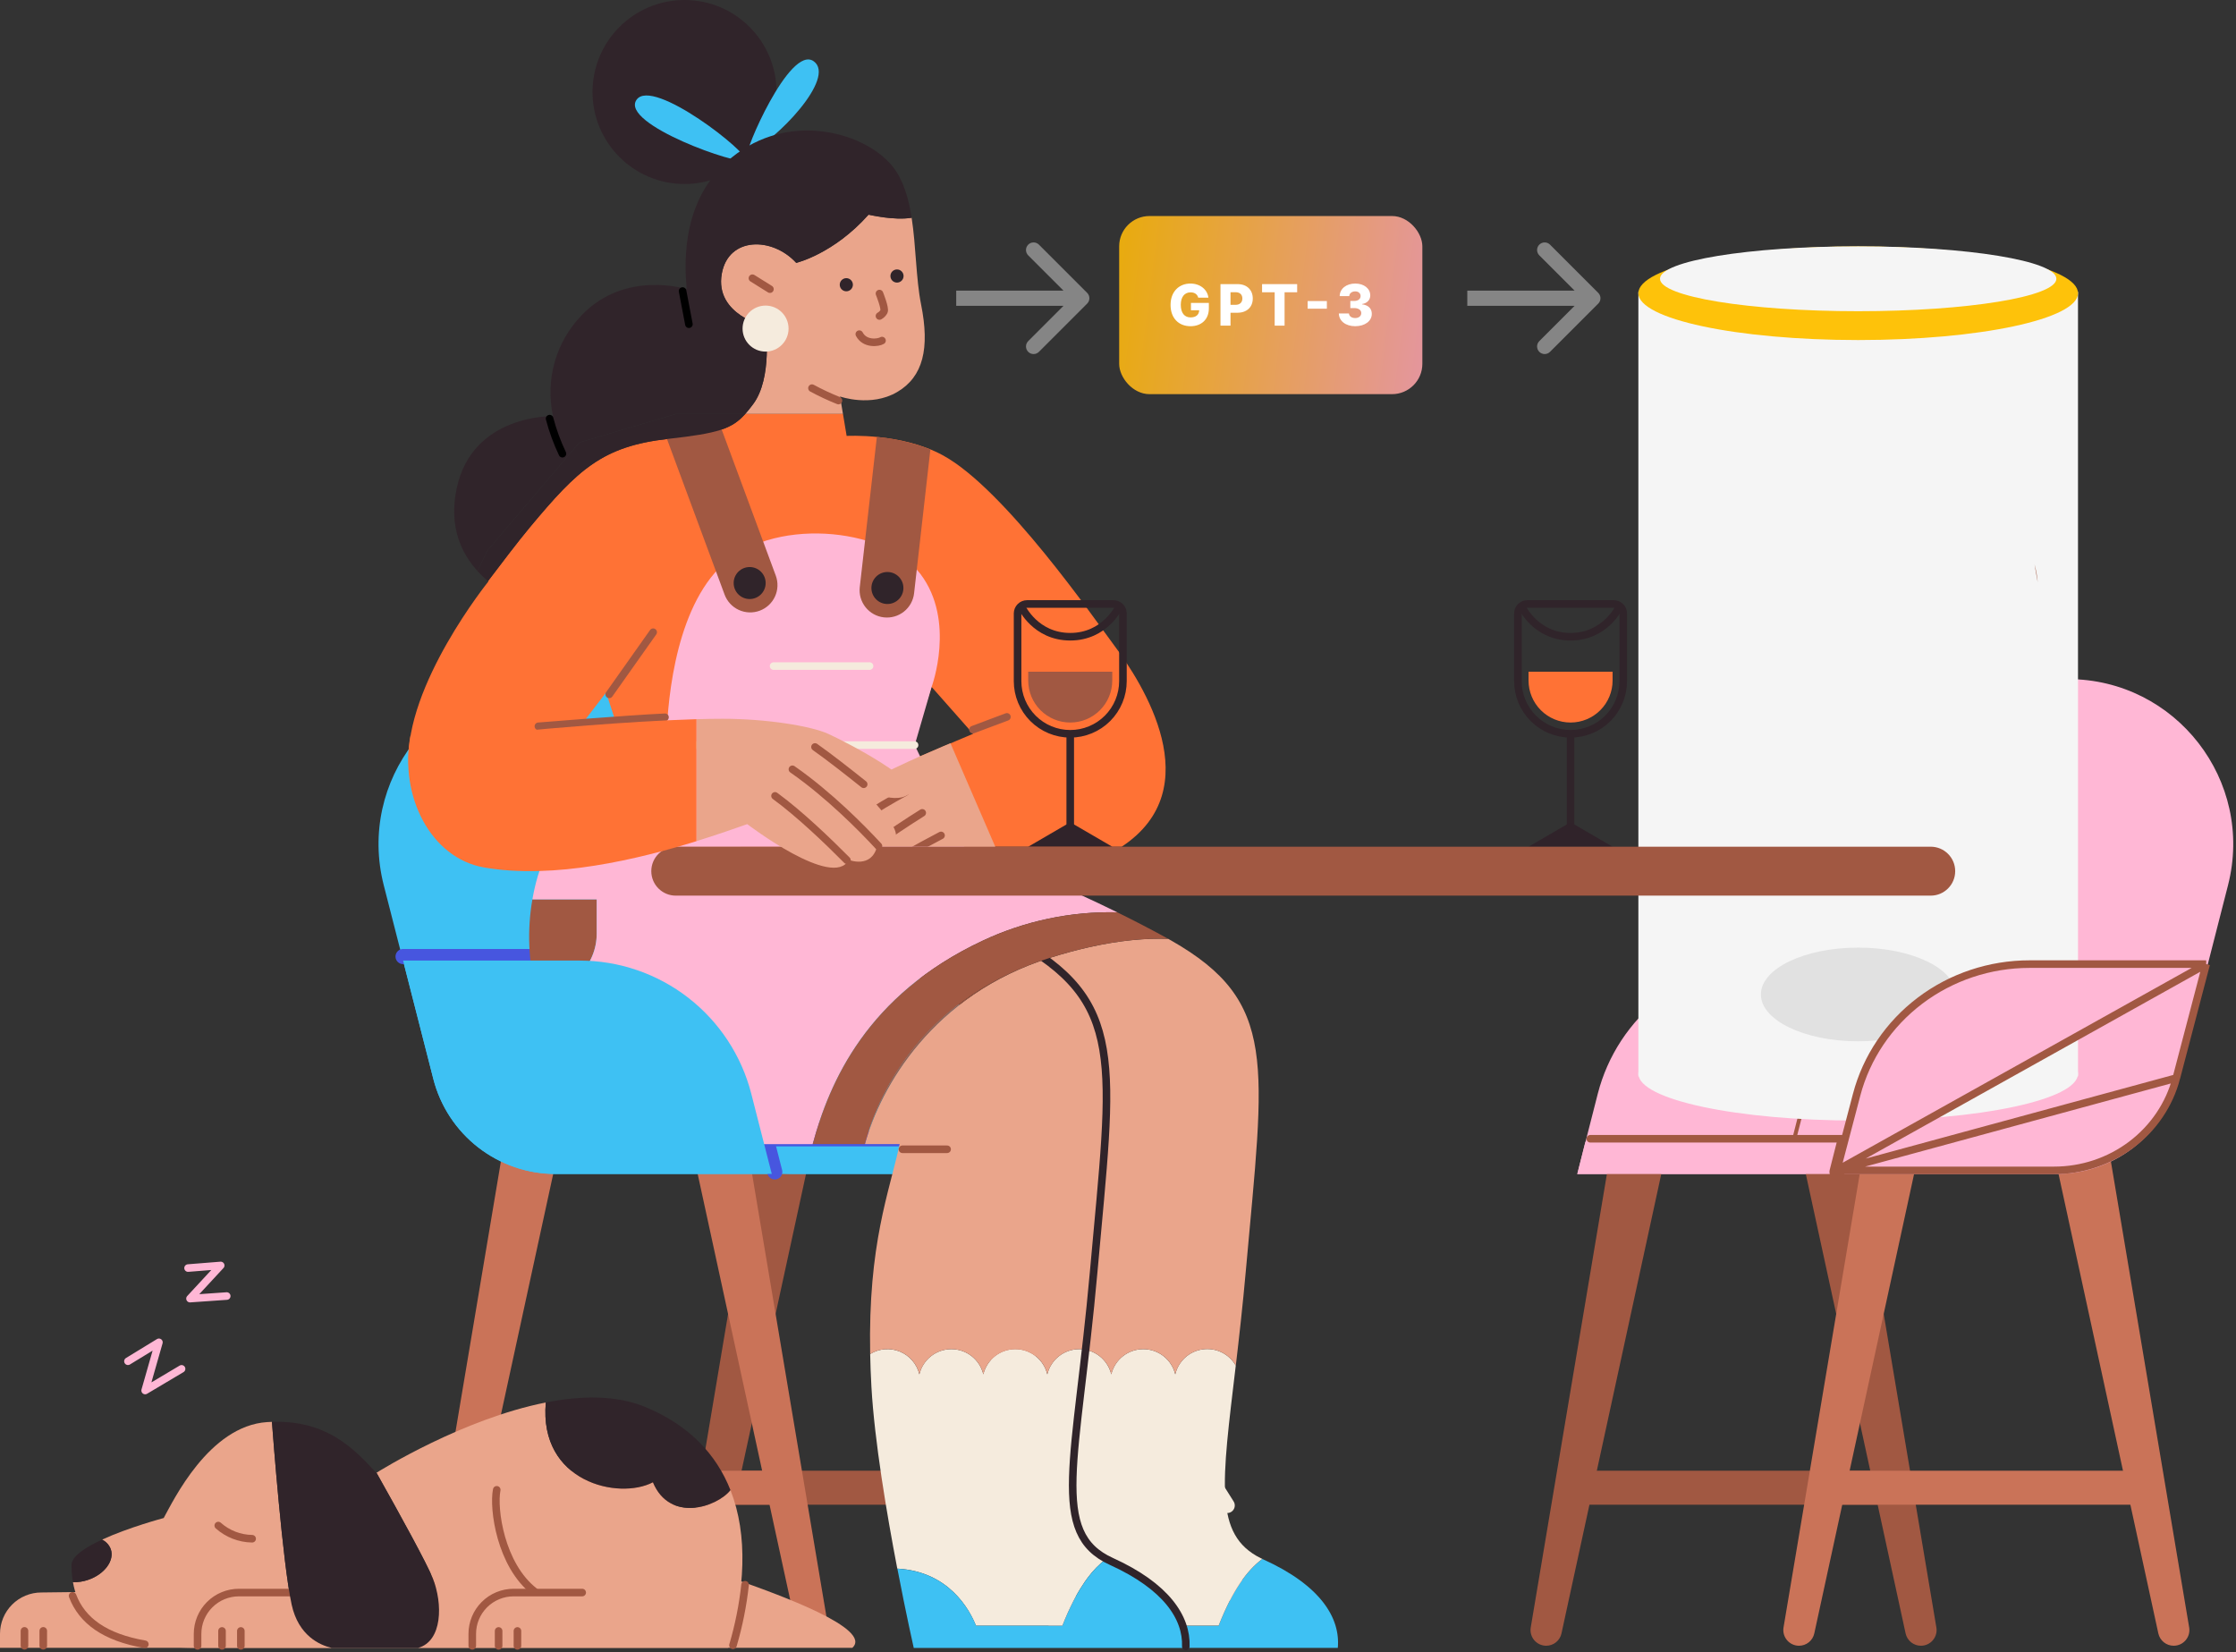 <svg width="590" height="436" viewBox="0 0 590 436" fill="none" xmlns="http://www.w3.org/2000/svg">
<rect x="0" y="0" width="590" height="436" fill="#333333" stroke="none"/>
<path d="M511.838 284.691L519.823 253.454H466.882C456.505 253.454 446.423 256.906 438.224 263.267C430.025 269.628 424.175 278.536 421.597 288.588L416.188 309.775H479.536C486.941 309.775 494.136 307.31 499.985 302.768C505.834 298.226 510.004 291.866 511.838 284.691V284.691Z" fill="#FFB7D5"/>
<path d="M474.021 300.161L485.796 254.109" stroke="#A15842" stroke-width="2" stroke-linecap="round" stroke-linejoin="round"/>
<path d="M417.163 388.06V397.03H497.683V388.06H417.163Z" fill="#A15842"/>
<path d="M510.944 429.449L490.002 304.787H424.844L403.902 429.449C403.808 430.039 403.842 430.643 404.003 431.219C404.165 431.795 404.449 432.329 404.837 432.784C405.224 433.24 405.706 433.606 406.249 433.857C406.791 434.108 407.382 434.239 407.98 434.24V434.24C408.924 434.241 409.84 433.92 410.575 433.328C411.311 432.736 411.821 431.91 412.02 430.987L439.441 304.76H475.4L502.82 430.987C503.022 431.91 503.533 432.735 504.269 433.327C505.005 433.919 505.922 434.241 506.866 434.24C507.464 434.239 508.055 434.108 508.597 433.857C509.14 433.606 509.622 433.24 510.009 432.784C510.397 432.329 510.681 431.795 510.843 431.219C511.004 430.643 511.038 430.039 510.944 429.449V429.449Z" fill="#A15842"/>
<path d="M483.869 388.06V397.03H564.39V388.06H483.869Z" fill="#CA7358"/>
<path d="M577.65 429.449L556.708 304.787H491.551L470.603 429.449C470.51 430.039 470.545 430.643 470.707 431.219C470.869 431.795 471.154 432.329 471.542 432.784C471.93 433.24 472.412 433.605 472.955 433.857C473.497 434.108 474.088 434.238 474.686 434.24V434.24C475.63 434.241 476.546 433.92 477.282 433.328C478.017 432.736 478.527 431.91 478.727 430.987L506.147 304.76H542.085L569.506 430.987C569.707 431.909 570.219 432.735 570.955 433.327C571.691 433.919 572.607 434.241 573.551 434.24V434.24C574.151 434.242 574.744 434.113 575.289 433.863C575.835 433.614 576.319 433.248 576.709 432.792C577.099 432.336 577.385 431.801 577.548 431.224C577.71 430.647 577.745 430.041 577.65 429.449Z" fill="#CA7358"/>
<path d="M542.527 309.775H416.188L418.318 301.295H473.776L494.926 218.581C497.807 207.314 504.357 197.326 513.543 190.193C522.728 183.061 534.027 179.189 545.657 179.188V179.188C574.116 179.188 594.94 206.013 587.892 233.582L574.824 284.686C572.991 291.861 568.822 298.221 562.974 302.764C557.126 307.307 549.932 309.774 542.527 309.775V309.775Z" fill="#FFB7D5"/>
<rect x="432.309" y="77" width="116" height="207" fill="#F5F5F5"/>
<ellipse cx="490.309" cy="77.362" rx="58" ry="12.361" fill="#FEC20A"/>
<ellipse cx="490.309" cy="283.311" rx="58" ry="12.361" fill="#F5F5F5"/>
<ellipse cx="490.309" cy="262.393" rx="25.672" ry="12.361" fill="#E1E1E1"/>
<ellipse cx="490.309" cy="73.557" rx="52.295" ry="8.557" fill="#F5F5F5"/>
<path d="M419.627 300.47H486.839" stroke="#A15842" stroke-width="2" stroke-linecap="round" stroke-linejoin="round"/>
<path d="M277.867 400.585L341.971 430.396C341.971 430.396 343.568 428.757 346.229 425.515L281.029 395.145C279.638 396.74 278.564 398.587 277.867 400.585V400.585Z" fill="#FF7235"/>
<path d="M486.706 301.407L484.726 309.205" stroke="#A15842" stroke-width="4" stroke-linecap="round" stroke-linejoin="round"/>
<path d="M191.475 388.06V397.03H271.995V388.06H191.475Z" fill="#A15842"/>
<path d="M178.214 429.449L199.156 304.787H264.319L285.261 429.449C285.356 430.04 285.321 430.644 285.16 431.22C284.998 431.797 284.713 432.331 284.325 432.786C283.937 433.242 283.454 433.608 282.911 433.859C282.368 434.11 281.776 434.24 281.178 434.24V434.24C280.235 434.24 279.32 433.917 278.585 433.325C277.85 432.734 277.339 431.909 277.138 430.987L249.717 304.787H213.758L186.338 431.014C186.136 431.935 185.625 432.761 184.891 433.352C184.156 433.944 183.241 434.266 182.297 434.266V434.266C181.696 434.267 181.102 434.136 180.557 433.884C180.011 433.631 179.527 433.263 179.139 432.804C178.75 432.346 178.466 431.808 178.306 431.229C178.147 430.649 178.115 430.042 178.214 429.449V429.449Z" fill="#A15842"/>
<path d="M124.768 388.06V397.03H205.289V388.06H124.768Z" fill="#CA7358"/>
<path d="M111.508 429.449L132.45 304.787H197.613L218.554 429.449C218.649 430.04 218.615 430.644 218.453 431.22C218.291 431.797 218.007 432.331 217.618 432.786C217.23 433.242 216.748 433.608 216.205 433.859C215.661 434.11 215.07 434.24 214.471 434.24C213.528 434.24 212.613 433.917 211.878 433.325C211.143 432.734 210.633 431.909 210.431 430.987L183.011 304.787H147.052L119.631 431.014C119.43 431.935 118.919 432.761 118.184 433.352C117.449 433.944 116.534 434.266 115.591 434.266V434.266C114.99 434.267 114.396 434.136 113.85 433.884C113.305 433.631 112.821 433.263 112.432 432.804C112.043 432.346 111.759 431.808 111.6 431.229C111.44 430.649 111.409 430.042 111.508 429.449V429.449Z" fill="#CA7358"/>
<path d="M177.325 284.691L169.34 253.454H222.281C232.658 253.453 242.741 256.905 250.94 263.266C259.14 269.627 264.989 278.536 267.566 288.588L272.975 309.748H209.627C202.225 309.751 195.033 307.29 189.184 302.753C183.336 298.216 179.163 291.862 177.325 284.691V284.691Z" fill="#3EC1F3"/>
<path d="M146.631 309.775H272.969L270.84 301.295H215.382L194.227 218.581C191.345 207.314 184.795 197.326 175.61 190.193C166.424 183.061 155.125 179.189 143.495 179.188V179.188C115.037 179.188 94.212 206.013 101.26 233.582L114.334 284.686C116.165 291.862 120.334 298.223 126.182 302.766C132.03 307.31 139.225 309.775 146.631 309.775V309.775Z" fill="#3EC1F3"/>
<path d="M269.531 300.47H202.318" stroke="#4756DF" stroke-width="4" stroke-miterlimit="10" stroke-linecap="round"/>
<path d="M215.142 300.161L203.362 254.109" stroke="#4756DF" stroke-width="4" stroke-miterlimit="10" stroke-linecap="round"/>
<path d="M202.712 302.482L204.432 309.205" stroke="#4756DF" stroke-width="4" stroke-linecap="round" stroke-linejoin="round"/>
<path d="M106.36 252.39H139.625" stroke="#4756DF" stroke-width="4" stroke-linecap="round" stroke-linejoin="round"/>
<path d="M193.13 416.412L192.46 417.956L10.908 420.186C9.475 420.186 8.057 420.468 6.733 421.017C5.41 421.565 4.208 422.368 3.195 423.381C2.182 424.394 1.378 425.596 0.83 426.92C0.282 428.243 0 429.661 0 431.094V434.783H185.188H224.905C230.362 429.816 206.034 420.878 193.13 416.412Z" fill="#EAA58B"/>
<path d="M6.457 434.25V430.311" stroke="#A15842" stroke-width="2" stroke-linecap="round" stroke-linejoin="round"/>
<path d="M11.418 434.25V430.311" stroke="#A15842" stroke-width="2" stroke-linecap="round" stroke-linejoin="round"/>
<path d="M76.954 423.38C74.59 412.51 71.998 378.425 71.753 375.167C71.338 375.167 70.923 375.199 70.502 375.226C55.107 376.216 45.674 396.077 43.193 400.543C43.193 400.543 34.011 402.981 26.925 406.245C27.997 406.757 28.826 407.669 29.236 408.784C30.252 411.775 27.575 415.39 23.258 416.854C21.97 417.301 20.611 417.508 19.249 417.466C21.203 428.56 30.96 434.799 51.636 434.799H87.473C84.465 434.091 78.753 431.658 76.954 423.38Z" fill="#EAA58B"/>
<path d="M192.747 393.181C189.143 397.711 176.724 401.789 172.279 391.11C163.293 395.837 142.149 391.11 144.017 370.056C122.191 374.368 100.472 387.889 99.344 388.597C105.657 399.84 112.652 412.552 114.191 416.433C116.884 423.167 116.735 432.989 110.358 434.798H192.135C196.601 419.803 197.447 405.105 192.747 393.181Z" fill="#EAA58B"/>
<path d="M172.279 391.11C176.724 401.789 189.143 397.711 192.747 393.181C189.021 383.769 181.887 376.066 170.293 371.254C162.58 368.06 153.296 368.22 144.017 370.056C142.149 391.11 163.293 395.837 172.279 391.11Z" fill="#30242A"/>
<path d="M23.258 416.854C27.575 415.39 30.252 411.776 29.236 408.784C28.826 407.669 27.997 406.757 26.925 406.245C22.48 408.289 18.866 410.658 18.866 412.957C18.863 414.469 18.991 415.977 19.249 417.466C20.611 417.508 21.97 417.301 23.258 416.854V416.854Z" fill="#30242A"/>
<path d="M52.131 434.266V431.11C52.131 429.678 52.413 428.26 52.961 426.938C53.509 425.615 54.312 424.413 55.325 423.401C56.337 422.388 57.539 421.585 58.861 421.037C60.184 420.49 61.602 420.208 63.033 420.208H79.488" stroke="#A15842" stroke-width="2" stroke-linecap="round" stroke-linejoin="round"/>
<path d="M58.583 434.266V430.333" stroke="#A15842" stroke-width="2" stroke-linecap="round" stroke-linejoin="round"/>
<path d="M63.55 434.266V430.333" stroke="#A15842" stroke-width="2" stroke-linecap="round" stroke-linejoin="round"/>
<path d="M131.566 434.266V430.333" stroke="#A15842" stroke-width="2" stroke-linecap="round" stroke-linejoin="round"/>
<path d="M136.533 434.266V430.333" stroke="#A15842" stroke-width="2" stroke-linecap="round" stroke-linejoin="round"/>
<path d="M124.614 434.266V431.11C124.614 429.678 124.896 428.259 125.444 426.936C125.992 425.613 126.796 424.411 127.809 423.399C128.822 422.386 130.024 421.583 131.348 421.036C132.671 420.488 134.089 420.207 135.521 420.208H153.621" stroke="#A15842" stroke-width="2" stroke-linecap="round" stroke-linejoin="round"/>
<path d="M131.071 393.096C130.075 398.062 132.061 412.957 140.999 419.904" stroke="#A15842" stroke-width="2" stroke-linecap="round" stroke-linejoin="round"/>
<path d="M38.221 433.851C27.703 432.041 21.645 427.644 19.153 421.075" stroke="#A15842" stroke-width="2" stroke-linecap="round" stroke-linejoin="round"/>
<path d="M196.601 418.147C196.012 423.555 194.944 428.899 193.407 434.117" stroke="#A15842" stroke-width="2" stroke-linecap="round" stroke-linejoin="round"/>
<path d="M57.593 402.529C60.058 404.723 63.231 405.957 66.531 406.005" stroke="#A15842" stroke-width="2" stroke-linecap="round" stroke-linejoin="round"/>
<path d="M114.19 416.433C112.631 412.542 105.673 399.84 99.344 388.598L99.296 388.629C93.504 382.353 86.296 374.672 71.753 375.167C71.998 378.425 74.59 412.51 76.954 423.38C78.753 431.658 84.465 434.091 87.473 434.799H110.363C116.751 432.989 116.884 423.167 114.19 416.433Z" fill="#30242A"/>
<path d="M33.761 359.175L41.932 354.182L38.301 366.894L47.91 361.182" stroke="#FFB7D5" stroke-width="2" stroke-linecap="round" stroke-linejoin="round"/>
<path d="M49.624 334.587L58.232 333.9L50.135 342.647L59.824 341.971" stroke="#FFB7D5" stroke-width="2" stroke-linecap="round" stroke-linejoin="round"/>
<path d="M536.836 148.915L537.677 153.642C537.554 152.042 537.272 150.458 536.836 148.915V148.915Z" fill="#A15842"/>
<path d="M180.621 48.549C194.027 48.549 204.895 37.681 204.895 24.274C204.895 10.868 194.027 0 180.621 0C167.214 0 156.346 10.868 156.346 24.274C156.346 37.681 167.214 48.549 180.621 48.549Z" fill="#30242A"/>
<path d="M197.384 40.457C195.898 41.139 208.366 11.557 214.722 16.178C220.71 20.538 204.895 36.992 197.384 40.457Z" fill="#3EC1F3"/>
<path d="M196.692 42.267C195.334 43.891 163.538 32.77 167.946 26.35C172.162 20.175 198.049 40.643 196.692 42.267Z" fill="#3EC1F3"/>
<path d="M240.55 57.455C235.935 58.232 229.175 56.645 229.175 56.645C219.923 67.047 210.096 69.358 210.096 69.358C203.74 62.437 192.177 62.437 190.447 72.248C188.526 83.124 202.004 86.121 202.004 86.121C202.004 86.121 203.915 99.716 198.714 106.653C197.985 107.622 197.314 108.473 196.644 109.224H222.425L221.658 104.619C221.658 104.619 229.749 107.51 236.686 103.464C243.622 99.418 245.357 91.902 243.042 80.34C241.674 73.494 241.722 65.024 240.55 57.455Z" fill="#EAA58B"/>
<path d="M231.927 204.544C220.508 211.001 214.546 223.41 214.546 223.41H254.263L242.451 199.721C237.745 201.754 233.332 203.734 231.927 204.544Z" fill="#FF7235"/>
<path d="M176.372 115.793C158.933 117.731 152.503 123.917 139.807 139.152C136.671 142.915 131.822 149.325 128.787 153.328L128.883 153.408C128.883 153.408 106.797 180.796 107.813 201.621L138.79 210.272L159.934 182.718L165.896 201.089C165.896 201.089 152.492 209.031 145.045 223.447H214.546C214.546 223.447 220.508 211.038 231.927 204.581C233.343 203.772 237.745 201.802 242.451 199.758L240.854 196.564L245.81 181.233L256.755 193.625C256.755 193.625 249.302 196.75 242.456 199.721L254.269 223.409H295.977C319.309 208.02 301.433 180.221 293.991 170.288C288.865 163.458 265.192 129.08 248.812 120.148C237.889 114.191 223.399 115.021 223.399 115.021L222.43 109.224H196.644C193.109 113.174 189.484 114.335 176.372 115.793Z" fill="#FF7235"/>
<path d="M256.723 192.518L265.687 189.154" stroke="#A15842" stroke-width="2" stroke-miterlimit="10" stroke-linecap="round"/>
<path d="M175.797 196.963C175.936 187.211 177.543 162.505 189.723 149.926C203.159 136.085 233.412 139.008 242.845 151.417C252.278 163.825 245.826 181.227 245.826 181.227L241.359 196.617L254.263 223.425H138.577L161.414 202.574L175.797 196.963Z" fill="#FFB7D5"/>
<path d="M175.824 196.601H241.322" stroke="#F5EBDD" stroke-width="2" stroke-miterlimit="10" stroke-linecap="round"/>
<path d="M204.123 175.75H229.441" stroke="#F5EBDD" stroke-width="2" stroke-miterlimit="10" stroke-linecap="round"/>
<path d="M250.793 196.106L263.697 225.917H238.874C233.913 225.917 227.455 225.917 227.956 223.431C223.979 226.412 217.527 225.917 218.022 223.431C211.571 226.412 209.585 224.426 209.09 223.431C208.595 222.435 215.047 213.998 229.441 206.013C237.804 201.424 250.793 196.106 250.793 196.106Z" fill="#EAA58B"/>
<path d="M215.046 225.395C215.046 225.395 222.499 217.942 238.874 209.015" stroke="#A15842" stroke-width="2" stroke-miterlimit="10" stroke-linecap="round"/>
<path d="M243.345 214.477C234.891 219.769 226.766 225.571 219.018 231.852" stroke="#A15842" stroke-width="2" stroke-miterlimit="10" stroke-linecap="round"/>
<path d="M248.307 220.434C234.929 227.386 220.024 236.819 220.024 236.819" stroke="#A15842" stroke-width="2" stroke-miterlimit="10" stroke-linecap="round"/>
<path d="M175.927 114.928L188.961 110.101C188.992 110.09 189.025 110.085 189.058 110.086C189.091 110.087 189.123 110.095 189.153 110.109C189.183 110.122 189.209 110.142 189.232 110.166C189.254 110.19 189.271 110.218 189.283 110.249L204.702 151.888C205.365 153.679 205.29 155.66 204.492 157.396C203.695 159.132 202.24 160.48 200.449 161.143C198.658 161.806 196.676 161.731 194.94 160.933C193.205 160.136 191.857 158.681 191.194 156.89L175.774 115.251C175.763 115.22 175.758 115.187 175.759 115.154C175.76 115.12 175.769 115.088 175.783 115.057C175.797 115.027 175.817 115 175.842 114.978C175.867 114.956 175.896 114.939 175.927 114.928V114.928Z" fill="#A15842"/>
<path d="M233.21 162.894C234.151 163.002 235.104 162.923 236.016 162.663C236.927 162.402 237.777 161.964 238.519 161.374C239.261 160.784 239.879 160.054 240.338 159.225C240.797 158.396 241.088 157.485 241.195 156.543L245.496 118.588C240.967 116.826 236.209 115.72 231.368 115.303L226.864 154.909C226.756 155.85 226.834 156.803 227.095 157.714C227.355 158.624 227.792 159.475 228.382 160.217C228.971 160.958 229.701 161.576 230.529 162.036C231.358 162.495 232.268 162.787 233.21 162.894Z" fill="#A15842"/>
<path d="M197.809 158.06C200.141 158.06 202.031 156.17 202.031 153.839C202.031 151.508 200.141 149.618 197.809 149.618C195.478 149.618 193.588 151.508 193.588 153.839C193.588 156.17 195.478 158.06 197.809 158.06Z" fill="#30242A"/>
<path d="M234.157 159.37C236.488 159.37 238.378 157.48 238.378 155.148C238.378 152.817 236.488 150.927 234.157 150.927C231.826 150.927 229.936 152.817 229.936 155.148C229.936 157.48 231.826 159.37 234.157 159.37Z" fill="#30242A"/>
<path d="M152.875 116.757L178.401 109.224H196.644C197.314 108.473 197.985 107.627 198.714 106.653C203.915 99.733 202.004 86.121 202.004 86.121C202.004 86.121 188.526 83.124 190.447 72.248C192.177 62.427 203.756 62.427 210.096 69.358C210.096 69.358 219.923 67.047 229.175 56.646C229.175 56.646 235.935 58.243 240.551 57.455C239.741 52.243 238.357 47.463 235.531 43.928C228.61 35.256 209.521 29.481 194.493 40.463C179.465 51.445 180.62 69.358 181.185 76.294C181.185 76.294 165.002 71.093 153.445 83.214C150.1 86.685 147.664 90.928 146.353 95.567C145.041 100.205 144.896 105.096 145.928 109.804C145.928 109.804 124.635 109.203 120.499 128.878C118.37 138.955 121.729 145.987 125.982 150.65L128.644 145.231L152.875 116.757Z" fill="#30242A"/>
<path d="M176.372 115.793C189.489 114.335 193.114 113.174 196.649 109.224H178.401L152.875 116.757L128.633 145.247L125.971 150.666C126.838 151.617 127.77 152.507 128.761 153.328C131.774 149.325 136.644 142.915 139.78 139.152C152.497 123.917 158.928 117.731 176.372 115.793Z" fill="#30242A"/>
<path d="M221.243 105.689C218.849 104.736 216.513 103.643 214.248 102.416" stroke="#A15842" stroke-width="2" stroke-linecap="round" stroke-linejoin="round"/>
<path d="M145.018 110.459C145.856 113.642 146.99 116.739 148.404 119.711" stroke="black" stroke-width="2" stroke-linecap="round" stroke-linejoin="round"/>
<path d="M180.109 76.794L181.776 85.546" stroke="black" stroke-width="2" stroke-linecap="round" stroke-linejoin="round"/>
<path d="M160.749 183.213L172.348 166.812" stroke="#A15842" stroke-width="2" stroke-miterlimit="10" stroke-linecap="round"/>
<path d="M202.004 92.769C205.356 92.769 208.073 90.052 208.073 86.701C208.073 83.349 205.356 80.632 202.004 80.632C198.653 80.632 195.936 83.349 195.936 86.701C195.936 90.052 198.653 92.769 202.004 92.769Z" fill="#F5EBDD"/>
<path d="M203.159 76.294L198.539 73.409" stroke="#A15842" stroke-width="2" stroke-linecap="round" stroke-linejoin="round"/>
<path d="M232.73 89.863C231.772 90.459 228.19 90.928 226.742 88.165" stroke="#A15842" stroke-width="2" stroke-linecap="round" stroke-linejoin="round"/>
<path d="M223.314 76.863C224.272 76.863 225.049 76.086 225.049 75.128C225.049 74.17 224.272 73.393 223.314 73.393C222.355 73.393 221.578 74.17 221.578 75.128C221.578 76.086 222.355 76.863 223.314 76.863Z" fill="#30242A"/>
<path d="M236.686 74.564C237.644 74.564 238.421 73.787 238.421 72.829C238.421 71.87 237.644 71.093 236.686 71.093C235.727 71.093 234.95 71.87 234.95 72.829C234.95 73.787 235.727 74.564 236.686 74.564Z" fill="#30242A"/>
<path d="M232.06 77.455C232.06 77.455 233.657 81.404 233.247 82.192C232.975 82.695 232.563 83.108 232.06 83.379" stroke="#A15842" stroke-width="2" stroke-linecap="round" stroke-linejoin="round"/>
<path d="M321.555 428.948H312.048C312.713 430.825 312.991 432.817 312.868 434.804H353C353.714 426.931 348.481 418.344 333.41 411.493L333.096 411.344C328.96 414.448 325.244 419.585 321.555 428.948Z" fill="#3EC1F3"/>
<path d="M332.697 411.152C320.161 404.935 322.423 391.28 326.075 360.309C325.21 358.8 323.91 357.586 322.346 356.825C320.782 356.063 319.025 355.789 317.303 356.039C315.581 356.289 313.975 357.05 312.691 358.225C311.407 359.399 310.507 360.932 310.105 362.625C309.648 360.731 308.567 359.045 307.036 357.84C305.506 356.634 303.614 355.979 301.665 355.979C299.717 355.979 297.825 356.634 296.294 357.84C294.763 359.045 293.682 360.731 293.225 362.625C292.768 360.731 291.687 359.045 290.156 357.84C288.625 356.634 286.733 355.979 284.785 355.979C282.836 355.979 280.944 356.634 279.414 357.84C277.883 359.045 276.802 360.731 276.345 362.625C275.888 360.731 274.807 359.045 273.276 357.84C271.745 356.634 269.853 355.979 267.905 355.979C265.956 355.979 264.064 356.634 262.533 357.84C261.002 359.045 259.922 360.731 259.465 362.625C259.007 360.731 257.927 359.045 256.396 357.84C254.865 356.634 252.973 355.979 251.024 355.979C249.076 355.979 247.184 356.634 245.653 357.84C244.122 359.045 243.041 360.731 242.584 362.625C242.264 361.293 241.634 360.055 240.743 359.014C239.853 357.973 238.729 357.157 237.463 356.634C236.196 356.111 234.824 355.895 233.458 356.005C232.093 356.115 230.773 356.546 229.606 357.264C229.659 360.006 229.766 362.87 229.936 365.899C230.745 380.234 233.982 399.409 236.761 413.889C250.303 414.613 255.791 424.61 257.521 428.948H280.321C280.529 428.416 280.731 427.921 280.939 427.42L281.067 427.117C281.264 426.654 281.455 426.201 281.652 425.76C281.7 425.642 281.753 425.536 281.801 425.424C281.977 425.03 282.153 424.652 282.334 424.28L282.493 423.944C282.66 423.589 282.825 423.254 282.988 422.938L283.212 422.486L283.712 421.522L284 420.99C284.096 420.809 284.197 420.633 284.292 420.458C284.463 420.154 284.638 419.856 284.825 419.563C284.899 419.446 284.969 419.329 285.038 419.212C285.437 418.557 285.836 417.94 286.241 417.359L286.315 417.248C286.544 416.923 286.773 416.609 287.002 416.3C288.393 414.408 290.046 412.723 291.91 411.296C292.336 411.53 292.778 411.754 293.246 411.967C304.335 417.003 310.095 422.991 312.086 428.927H321.556C325.245 419.563 328.961 414.426 333.091 411.317L332.697 411.152Z" fill="#F5EBDD"/>
<path d="M312.048 428.948H312.086C310.095 423.013 304.335 417.024 293.246 411.988C292.778 411.775 292.336 411.552 291.91 411.317C290.106 412.697 288.503 414.32 287.146 416.14V416.14L287.05 416.268L287.007 416.321C286.778 416.63 286.55 416.944 286.321 417.269L286.246 417.381C285.842 417.961 285.442 418.578 285.043 419.233C284.974 419.35 284.905 419.467 284.83 419.585C284.66 419.877 284.484 420.175 284.298 420.479C284.202 420.649 284.101 420.825 284.005 421.011L283.718 421.544L283.217 422.507L282.994 422.959C282.83 423.282 282.665 423.618 282.499 423.966L282.339 424.301C282.168 424.674 281.993 425.052 281.806 425.446C281.759 425.557 281.705 425.664 281.657 425.781C281.46 426.223 281.269 426.675 281.072 427.138L280.944 427.442C280.737 427.942 280.534 428.448 280.327 428.97H257.548C255.797 424.631 250.308 414.634 236.787 413.91C239.103 425.999 241.104 434.82 241.104 434.82H312.868C312.994 432.827 312.715 430.83 312.048 428.948V428.948Z" fill="#3EC1F3"/>
<path d="M157.453 246.342V237.292H140.483C139.068 245.379 139.402 253.674 141.462 261.62H142.154C146.208 261.62 150.096 260.011 152.965 257.147C155.833 254.282 157.448 250.396 157.453 246.342Z" fill="#A15842"/>
<path d="M309.083 248.189L308.274 247.732C302.61 247.513 295.668 248.062 287.273 249.951L287.14 249.983C286.464 250.132 285.777 250.297 285.08 250.468L284.692 250.564C284.021 250.729 283.345 250.904 282.658 251.096L282.248 251.202C281.498 251.405 280.742 251.623 279.97 251.847L279.735 251.91C278.873 252.166 277.995 252.443 277.106 252.709C246.108 262.424 232.358 286.778 228.222 301.875H237.388C234.652 314.609 229.036 328.119 229.606 357.264C230.773 356.544 232.094 356.111 233.461 356C234.828 355.889 236.202 356.104 237.469 356.627C238.737 357.151 239.863 357.967 240.754 359.01C241.644 360.052 242.275 361.291 242.595 362.625C243.052 360.731 244.133 359.045 245.663 357.84C247.194 356.635 249.086 355.979 251.035 355.979C252.983 355.979 254.875 356.635 256.406 357.84C257.937 359.045 259.018 360.731 259.475 362.625C259.932 360.731 261.013 359.045 262.544 357.84C264.075 356.635 265.967 355.979 267.915 355.979C269.864 355.979 271.755 356.635 273.286 357.84C274.817 359.045 275.898 360.731 276.355 362.625C276.812 360.731 277.893 359.045 279.424 357.84C280.955 356.635 282.847 355.979 284.795 355.979C286.744 355.979 288.636 356.635 290.167 357.84C291.698 359.045 292.778 360.731 293.235 362.625C293.693 360.731 294.773 359.045 296.304 357.84C297.835 356.635 299.727 355.979 301.676 355.979C303.624 355.979 305.516 356.635 307.047 357.84C308.578 359.045 309.659 360.731 310.116 362.625C310.517 360.932 311.418 359.399 312.701 358.225C313.985 357.05 315.592 356.289 317.314 356.039C319.035 355.789 320.792 356.063 322.357 356.825C323.921 357.586 325.22 358.8 326.086 360.309C326.953 352.936 327.901 344.584 328.747 335.119C333.624 280.38 337.339 264.324 309.083 248.189Z" fill="#EAA58B"/>
<path d="M312.894 434.431C313.161 426.814 307.773 418.589 293.246 411.988C276.802 404.535 284.116 385.59 288.577 335.614C293.56 279.805 297.334 264.207 267.231 247.737C240.918 233.364 214.109 223.91 214.109 223.91" stroke="#30242A" stroke-width="2" stroke-miterlimit="10" stroke-linecap="round"/>
<path d="M277.106 252.704C244.724 262.876 232.171 286.842 228.2 301.87C232.358 286.784 246.108 262.44 277.106 252.704Z" fill="#A15842"/>
<path d="M259.23 248.237C270.346 243.002 282.528 240.429 294.811 240.721C281.612 234.233 268.077 228.455 254.263 223.409H145.045C145.045 223.409 142.063 228.376 140.525 237.048C140.525 237.138 140.498 237.223 140.482 237.314H157.453V246.363C157.453 248.372 157.057 250.362 156.289 252.218C155.52 254.074 154.393 255.761 152.972 257.182C151.551 258.602 149.865 259.729 148.009 260.498C146.153 261.267 144.163 261.663 142.154 261.663H141.462C147.408 284.468 167.269 301.891 192.731 301.891H214.439C218.852 285.548 228.69 262.578 259.23 248.237Z" fill="#FFB7D5"/>
<path d="M277.106 252.704C290.238 248.578 300.47 247.434 308.274 247.732L307.39 247.242C303.174 244.937 298.942 242.755 294.811 240.721C282.528 240.429 270.346 243.003 259.23 248.238C228.69 262.579 218.852 285.549 214.439 301.87H228.2C232.171 286.842 244.724 262.877 277.106 252.704Z" fill="#A15842"/>
<path d="M238.123 303.243H249.909" stroke="#A15842" stroke-width="2" stroke-linecap="round" stroke-linejoin="round"/>
<path d="M282.397 194.121V219.438" stroke="#30242A" stroke-width="2" stroke-miterlimit="10" stroke-linecap="round"/>
<path d="M295.205 160.232C295.205 160.232 291.548 168.004 282.397 168.004C273.246 168.004 269.621 160.232 269.621 160.232" stroke="#30242A" stroke-width="2" stroke-linecap="round" stroke-linejoin="round"/>
<path d="M271.314 177.24H293.486V179.556C293.486 182.497 292.317 185.317 290.238 187.397C288.158 189.476 285.338 190.644 282.397 190.644V190.644C279.456 190.644 276.636 189.476 274.556 187.397C272.477 185.317 271.309 182.497 271.309 179.556V177.24H271.314Z" fill="#A15842"/>
<path d="M270.995 159.364H293.805C294.133 159.364 294.458 159.429 294.761 159.554C295.064 159.68 295.339 159.864 295.571 160.096C295.802 160.327 295.986 160.603 296.112 160.905C296.237 161.208 296.302 161.533 296.302 161.861V179.721C296.302 183.407 294.837 186.942 292.231 189.549C289.624 192.155 286.089 193.62 282.403 193.62V193.62C280.577 193.62 278.77 193.26 277.084 192.562C275.397 191.863 273.865 190.84 272.574 189.549C271.284 188.258 270.26 186.726 269.561 185.04C268.863 183.353 268.503 181.546 268.503 179.721V161.861C268.503 161.199 268.766 160.564 269.235 160.096C269.703 159.627 270.338 159.364 271 159.364H270.995Z" stroke="#30242A" stroke-width="2" stroke-miterlimit="10" stroke-linecap="round"/>
<path d="M282.397 216.958L271.314 223.409H293.486L282.397 216.958Z" fill="#30232A"/>
<path d="M414.416 194.121V219.438" stroke="#30242A" stroke-width="2" stroke-miterlimit="10" stroke-linecap="round"/>
<path d="M427.224 160.232C427.224 160.232 423.566 168.004 414.416 168.004C405.265 168.004 401.64 160.232 401.64 160.232" stroke="#30242A" stroke-width="2" stroke-linecap="round" stroke-linejoin="round"/>
<path d="M403.332 177.24H425.504V179.556C425.504 182.497 424.336 185.317 422.256 187.397C420.177 189.476 417.356 190.644 414.416 190.644V190.644C411.475 190.644 408.654 189.476 406.575 187.397C404.495 185.317 403.327 182.497 403.327 179.556V177.24H403.332Z" fill="#FF7235"/>
<path d="M403.013 159.364H425.824C426.152 159.364 426.476 159.429 426.779 159.554C427.082 159.68 427.357 159.864 427.589 160.096C427.821 160.327 428.005 160.603 428.13 160.905C428.256 161.208 428.32 161.533 428.32 161.861V179.721C428.32 183.407 426.856 186.942 424.249 189.549C421.643 192.155 418.107 193.62 414.421 193.62V193.62C410.735 193.62 407.2 192.155 404.593 189.549C401.986 186.942 400.522 183.407 400.522 179.721V161.861C400.522 161.199 400.785 160.564 401.253 160.096C401.721 159.627 402.356 159.364 403.019 159.364H403.013Z" stroke="#30242A" stroke-width="2" stroke-miterlimit="10" stroke-linecap="round"/>
<path d="M414.416 216.958L403.333 223.409H425.504L414.416 216.958Z" fill="#30232A"/>
<path d="M142.063 191.64C142.063 191.64 165.401 189.723 175.467 189.255" stroke="#A15842" stroke-width="2" stroke-miterlimit="10" stroke-linecap="round"/>
<path d="M114.35 284.691L106.365 253.454H152.95C163.327 253.454 173.409 256.906 181.608 263.267C189.807 269.628 195.657 278.536 198.235 288.588L203.644 309.748H146.647C139.246 309.75 132.055 307.288 126.207 302.751C120.36 298.214 116.188 291.861 114.35 284.691V284.691Z" fill="#3EC1F3"/>
<path d="M314.763 382.854L323.813 397.226" stroke="#F5EBDD" stroke-width="4" stroke-miterlimit="10" stroke-linecap="round"/>
<path d="M308.375 386.048L314.231 400.421" stroke="#F5EBDD" stroke-width="4" stroke-miterlimit="10" stroke-linecap="round"/>
<path d="M484.654 308.817H541.985H541.986C549.386 308.819 556.573 306.421 562.415 302.006C568.257 297.592 572.419 291.414 574.253 284.447L484.654 308.817ZM484.654 308.817L489.895 288.862C489.895 288.862 489.895 288.861 489.895 288.861C492.49 279.006 498.378 270.266 506.638 264.023C514.898 257.779 525.06 254.389 535.522 254.39H535.522H582.14M484.654 308.817L582.14 254.39M582.14 254.39L574.254 284.447L582.14 254.39Z" fill="#FFB7D5" stroke="#A15842" stroke-width="2"/>
<path d="M509.453 223.409H178.305C174.742 223.409 171.853 226.298 171.853 229.861V229.866C171.853 233.43 174.742 236.318 178.305 236.318H509.453C513.016 236.318 515.905 233.43 515.905 229.866V229.861C515.905 226.298 513.016 223.409 509.453 223.409Z" fill="#A15842"/>
<path d="M218.523 193.625C213.918 191.533 202.137 189.654 190.719 189.654C188.547 189.654 186.21 189.692 183.767 189.761V221.946C189.42 220.189 194.078 218.528 197.171 217.453C197.171 217.453 219.901 234.817 223.952 226.875C223.952 226.875 229.883 229.27 231.405 223.409C231.405 223.409 238.357 223.409 235.877 218.448C234.205 215.063 226.944 207.525 226.944 207.525C226.944 207.525 235.568 212.726 239.853 209.51C243.84 206.545 223.979 196.106 218.523 193.625Z" fill="#EAA58B"/>
<path d="M140.573 192.63L108.303 194.121C105.327 210.005 113.626 226.391 127.664 228.871C146.131 232.129 168.547 226.678 183.767 221.951V189.761C165.119 190.304 140.573 192.63 140.573 192.63Z" fill="#FF7235"/>
<path d="M227.892 206.934C223.984 203.814 218.645 199.619 215.046 197.096" stroke="#A15842" stroke-width="2" stroke-miterlimit="10" stroke-linecap="round"/>
<path d="M209.09 202.984C218.848 209.776 227.626 218.741 231.794 223.25" stroke="#A15842" stroke-width="2" stroke-miterlimit="10" stroke-linecap="round"/>
<path d="M204.501 210C211.059 214.791 218.571 222.031 223.473 226.971" stroke="#A15842" stroke-width="2" stroke-miterlimit="10" stroke-linecap="round"/>
<path d="M286.864 80.107C287.645 79.326 287.645 78.059 286.864 77.278L274.136 64.55C273.355 63.769 272.089 63.769 271.308 64.55C270.527 65.331 270.527 66.598 271.308 67.379L282.622 78.692L271.308 90.006C270.527 90.787 270.527 92.053 271.308 92.835C272.089 93.616 273.355 93.616 274.136 92.835L286.864 80.107ZM252.309 80.692H285.45V76.692H252.309V80.692Z" fill="white" fill-opacity="0.4"/>
<path d="M421.723 80.107C422.504 79.326 422.504 78.059 421.723 77.278L408.995 64.55C408.214 63.769 406.948 63.769 406.167 64.55C405.386 65.331 405.386 66.598 406.167 67.379L417.481 78.692L406.167 90.006C405.386 90.787 405.386 92.053 406.167 92.835C406.948 93.616 408.214 93.616 408.995 92.835L421.723 80.107ZM387.168 80.692H420.309V76.692H387.168V80.692Z" fill="white" fill-opacity="0.4"/>
<rect x="295.309" y="57" width="80" height="47" rx="8" fill="url(#paint0_linear)"/>
<path d="M316.175 78.546H318.855C318.588 76.363 316.64 74.817 314.105 74.817C311.179 74.817 308.868 76.877 308.868 80.461C308.868 83.927 310.997 86.073 314.137 86.073C316.956 86.073 318.973 84.323 318.973 81.381V79.931H314.249V81.863H316.421C316.394 83.018 315.592 83.751 314.158 83.751C312.516 83.751 311.569 82.537 311.569 80.429C311.569 78.337 312.57 77.139 314.158 77.139C315.217 77.139 315.94 77.658 316.175 78.546Z" fill="white"/>
<path d="M322.04 85.923H324.688V82.521H326.485C328.994 82.521 330.562 81.034 330.562 78.76C330.562 76.508 329.026 74.967 326.566 74.967H322.04V85.923ZM324.688 80.434V77.102H325.993C327.181 77.102 327.817 77.743 327.817 78.76C327.817 79.771 327.181 80.434 325.993 80.434H324.688Z" fill="white"/>
<path d="M333.015 77.118H336.342V85.923H338.953V77.118H342.275V74.967H333.015V77.118Z" fill="white"/>
<path d="M350.112 79.434H345.041V81.451H350.112V79.434Z" fill="white"/>
<path d="M357.582 86.073C360.15 86.073 361.974 84.714 361.969 82.809C361.974 81.461 361.091 80.499 359.401 80.301V80.215C360.669 80.033 361.567 79.183 361.562 77.952C361.567 76.165 359.952 74.817 357.603 74.817C355.239 74.817 353.516 76.187 353.495 78.134H356.025C356.047 77.385 356.721 76.882 357.603 76.882C358.443 76.882 359.016 77.391 359.01 78.123C359.016 78.883 358.342 79.407 357.368 79.407H356.304V81.29H357.368C358.475 81.29 359.198 81.836 359.187 82.606C359.198 83.382 358.534 83.922 357.593 83.922C356.657 83.922 355.967 83.425 355.94 82.703H353.276C353.297 84.682 355.079 86.073 357.582 86.073Z" fill="white"/>
<defs>
<linearGradient id="paint0_linear" x1="295.309" y1="61.519" x2="377.789" y2="71.811" gradientUnits="userSpaceOnUse">
<stop stop-color="#E8AB0E"/>
<stop offset="1" stop-color="#E4969B"/>
</linearGradient>
</defs>
</svg>
